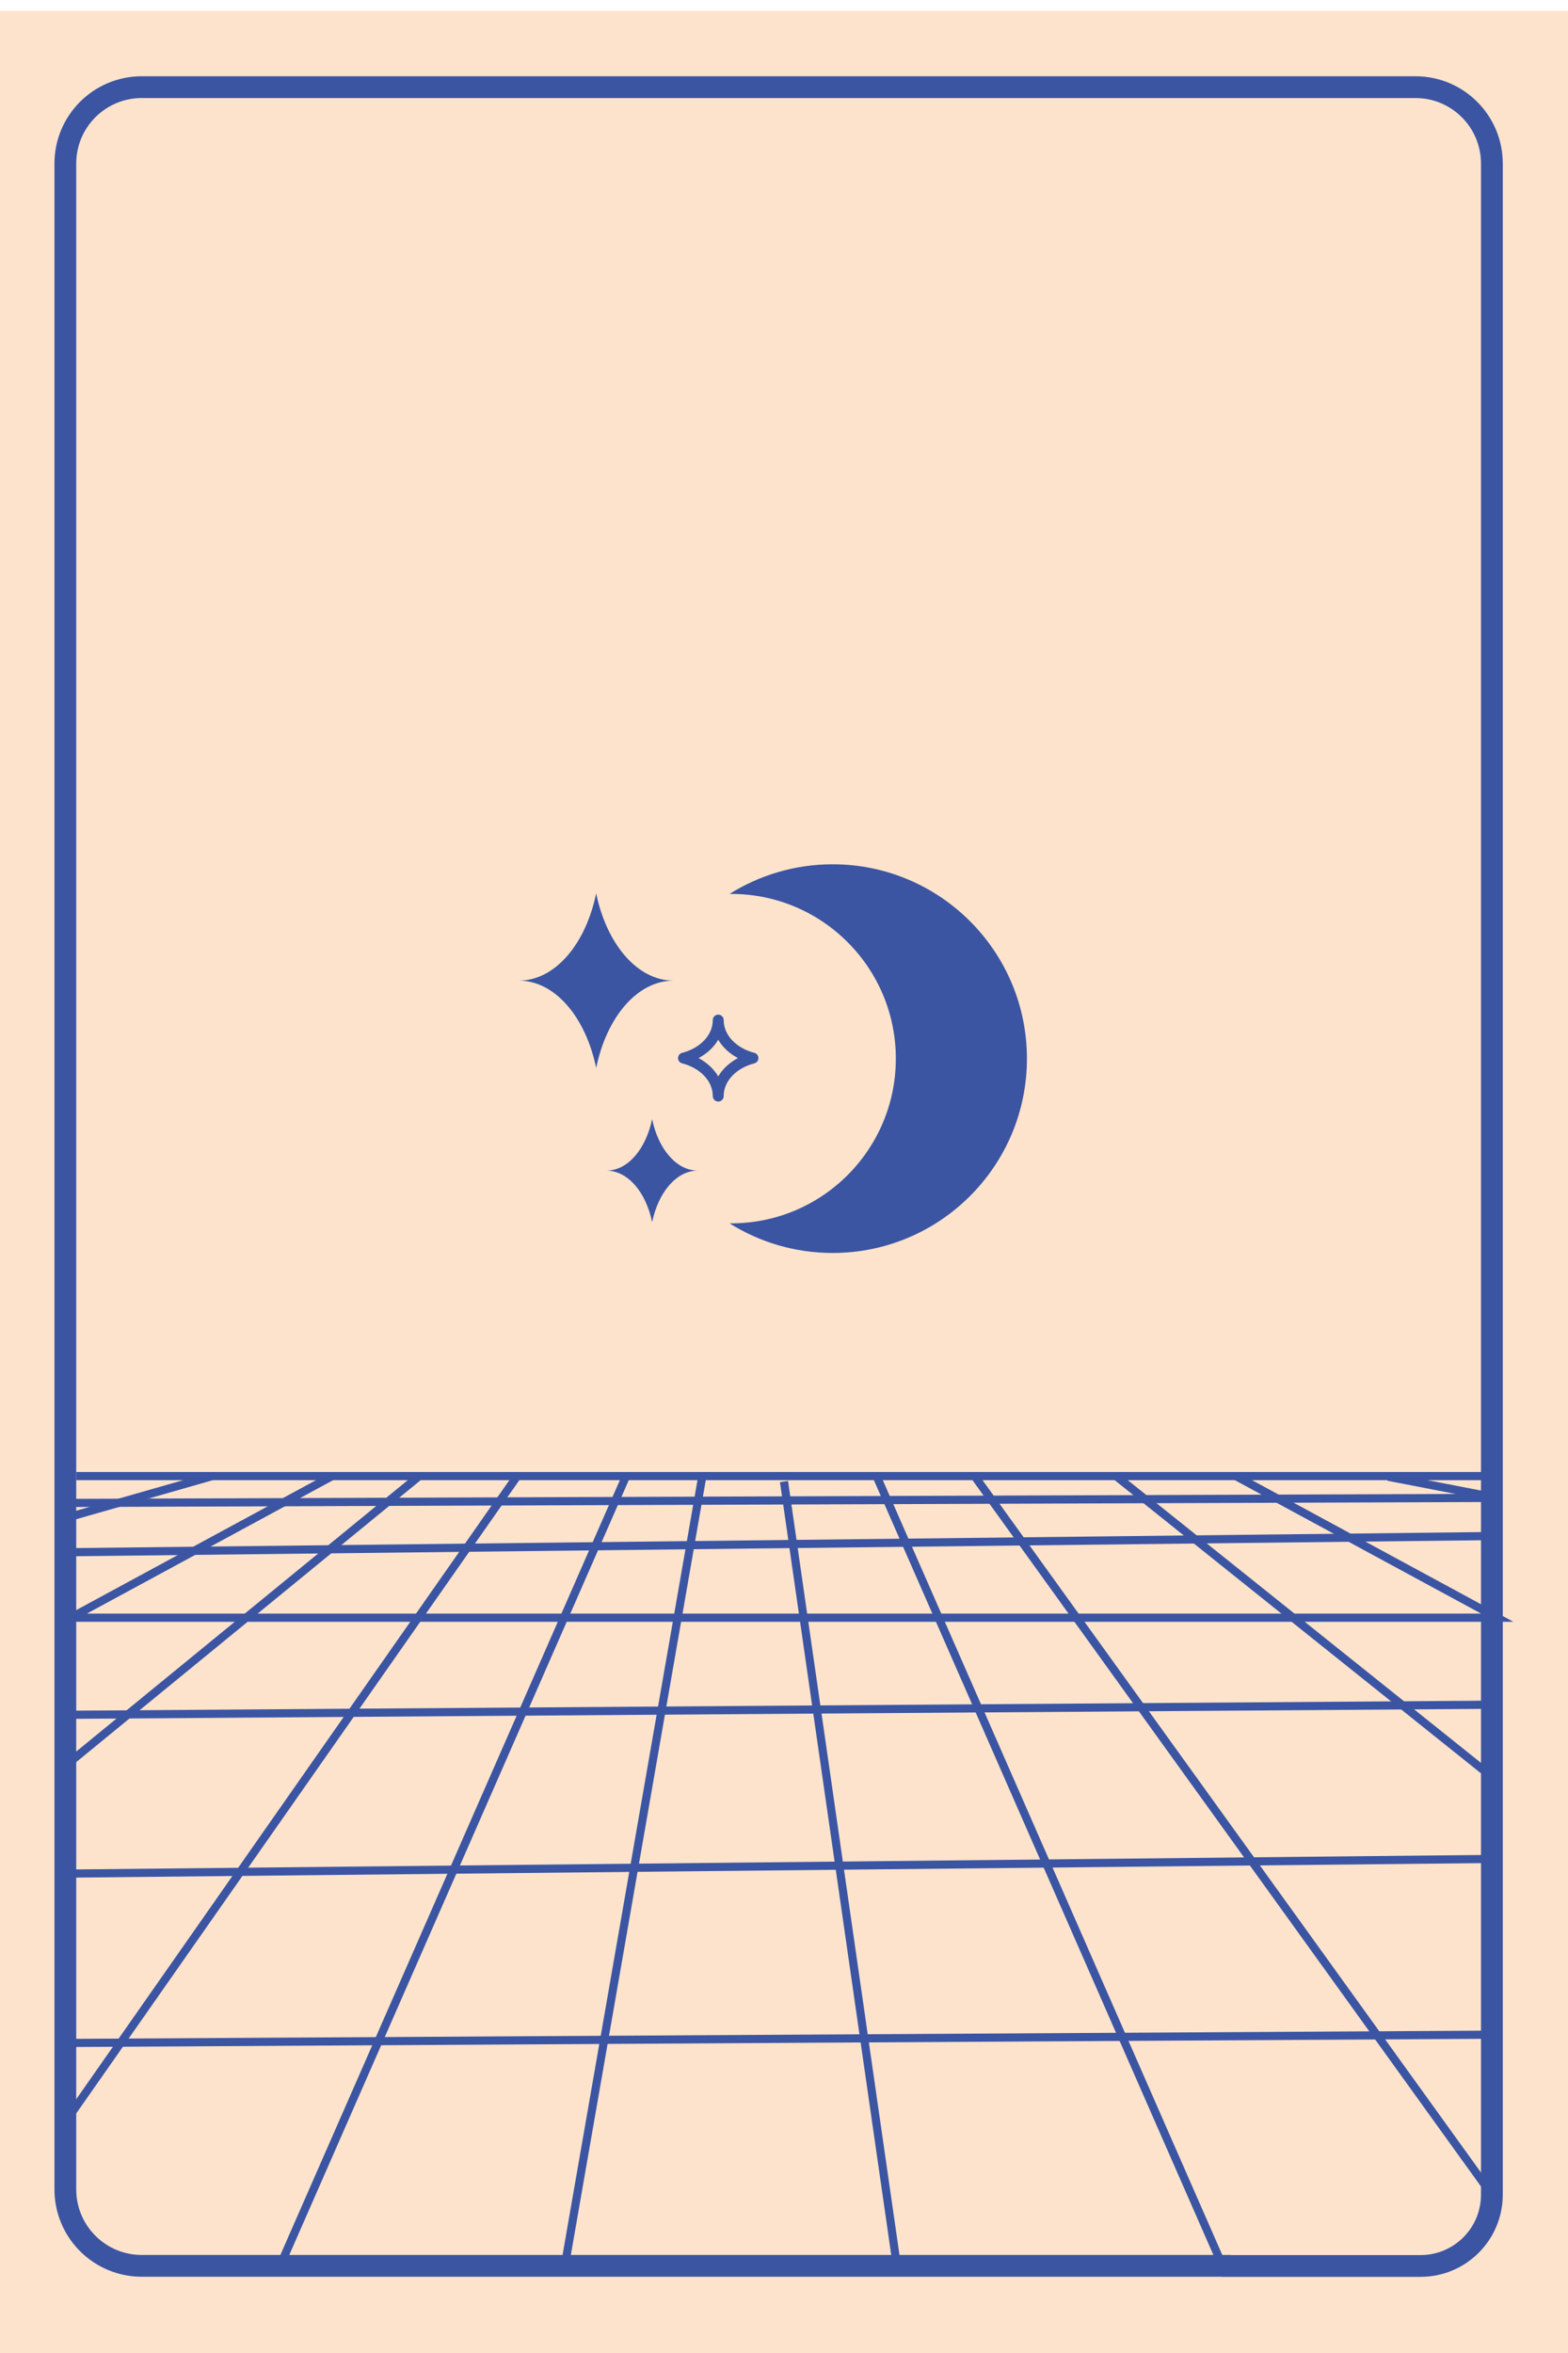 <?xml version="1.0" encoding="UTF-8"?><svg id="Layer_1" xmlns="http://www.w3.org/2000/svg" viewBox="0 0 144 216"><defs><style>.cls-1{stroke-linecap:round;stroke-linejoin:round;}.cls-1,.cls-2,.cls-3{fill:none;stroke:#3b55a3;}.cls-4{fill:#fde3cc;}.cls-5{fill:#3b55a3;}.cls-2{stroke-width:.75px;}.cls-2,.cls-3{stroke-miterlimit:10;}.cls-3{stroke-width:2px;}</style></defs><rect class="cls-4" x="0" y="1" width="144" height="216"/><path class="cls-5" d="m76.47,79.34c-3.48,0-6.72,1-9.47,2.72.05,0,.1,0,.15,0,8.35,0,15.12,6.77,15.12,15.12,0,8.35-6.77,15.12-15.12,15.12-.05,0-.1,0-.15,0,2.74,1.72,5.99,2.72,9.47,2.72,9.85,0,17.84-7.99,17.84-17.84s-7.99-17.84-17.84-17.84Z"/><line class="cls-2" x1="138" y1="135.5" x2="7" y2="135.5"/><polyline class="cls-2" points="30.5 135.5 6.5 148.5 137.5 148.5 113.5 135.5"/><path class="cls-5" d="m61.86,90.02c-3.35,0-6.16,3.38-7.11,8.02-.95-4.63-3.76-8.02-7.11-8.02,3.35,0,6.16-3.38,7.11-8.02.95,4.63,3.76,8.02,7.11,8.02Z"/><path class="cls-1" d="m65.96,100.62c0-1.65-1.35-3.02-3.19-3.49,1.84-.47,3.19-1.84,3.19-3.49,0,1.65,1.35,3.02,3.19,3.49-1.84.47-3.19,1.84-3.19,3.49Z"/><path class="cls-5" d="m64.09,107.46c-1.98,0-3.63,2-4.2,4.73-.56-2.73-2.22-4.73-4.2-4.73,1.98,0,3.63-2,4.2-4.73.56,2.73,2.22,4.73,4.2,4.73Z"/><path class="cls-3" d="m112.59,208H13.02c-3.88,0-7.02-3.14-7.02-7.02V15.02c0-3.88,3.14-7.02,7.02-7.02h116.97c3.88,0,7.02,3.14,7.02,7.02v186.44c0,3.62-2.93,6.55-6.55,6.55h-17.86Z"/><line class="cls-2" x1="64.5" y1="135.5" x2="51.87" y2="208"/><line class="cls-2" x1="72" y1="136" x2="82.37" y2="208"/><line class="cls-2" x1="80.5" y1="135.5" x2="112.5" y2="208.5"/><line class="cls-2" x1="89.5" y1="135.5" x2="137" y2="201.45"/><line class="cls-2" x1="102.5" y1="135.5" x2="137.5" y2="163.5"/><line class="cls-2" x1="57.5" y1="135.5" x2="25.5" y2="208.5"/><line class="cls-2" x1="47.5" y1="135.5" x2="5.5" y2="195.5"/><line class="cls-2" x1="38.5" y1="135.5" x2="5.5" y2="162.5"/><line class="cls-2" x1="19.5" y1="135.5" x2="5.5" y2="139.5"/><line class="cls-2" x1="127.48" y1="135.56" x2="137.5" y2="137.5"/><line class="cls-2" x1="5.5" y1="137.97" x2="138" y2="137.5"/><line class="cls-2" x1="5.5" y1="142.5" x2="137.5" y2="141"/><line class="cls-2" x1="5.5" y1="157.42" x2="137" y2="156.49"/><line class="cls-2" x1="5.5" y1="172" x2="137.5" y2="170.64"/><line class="cls-2" x1="6" y1="187.54" x2="137" y2="186.78"/></svg>